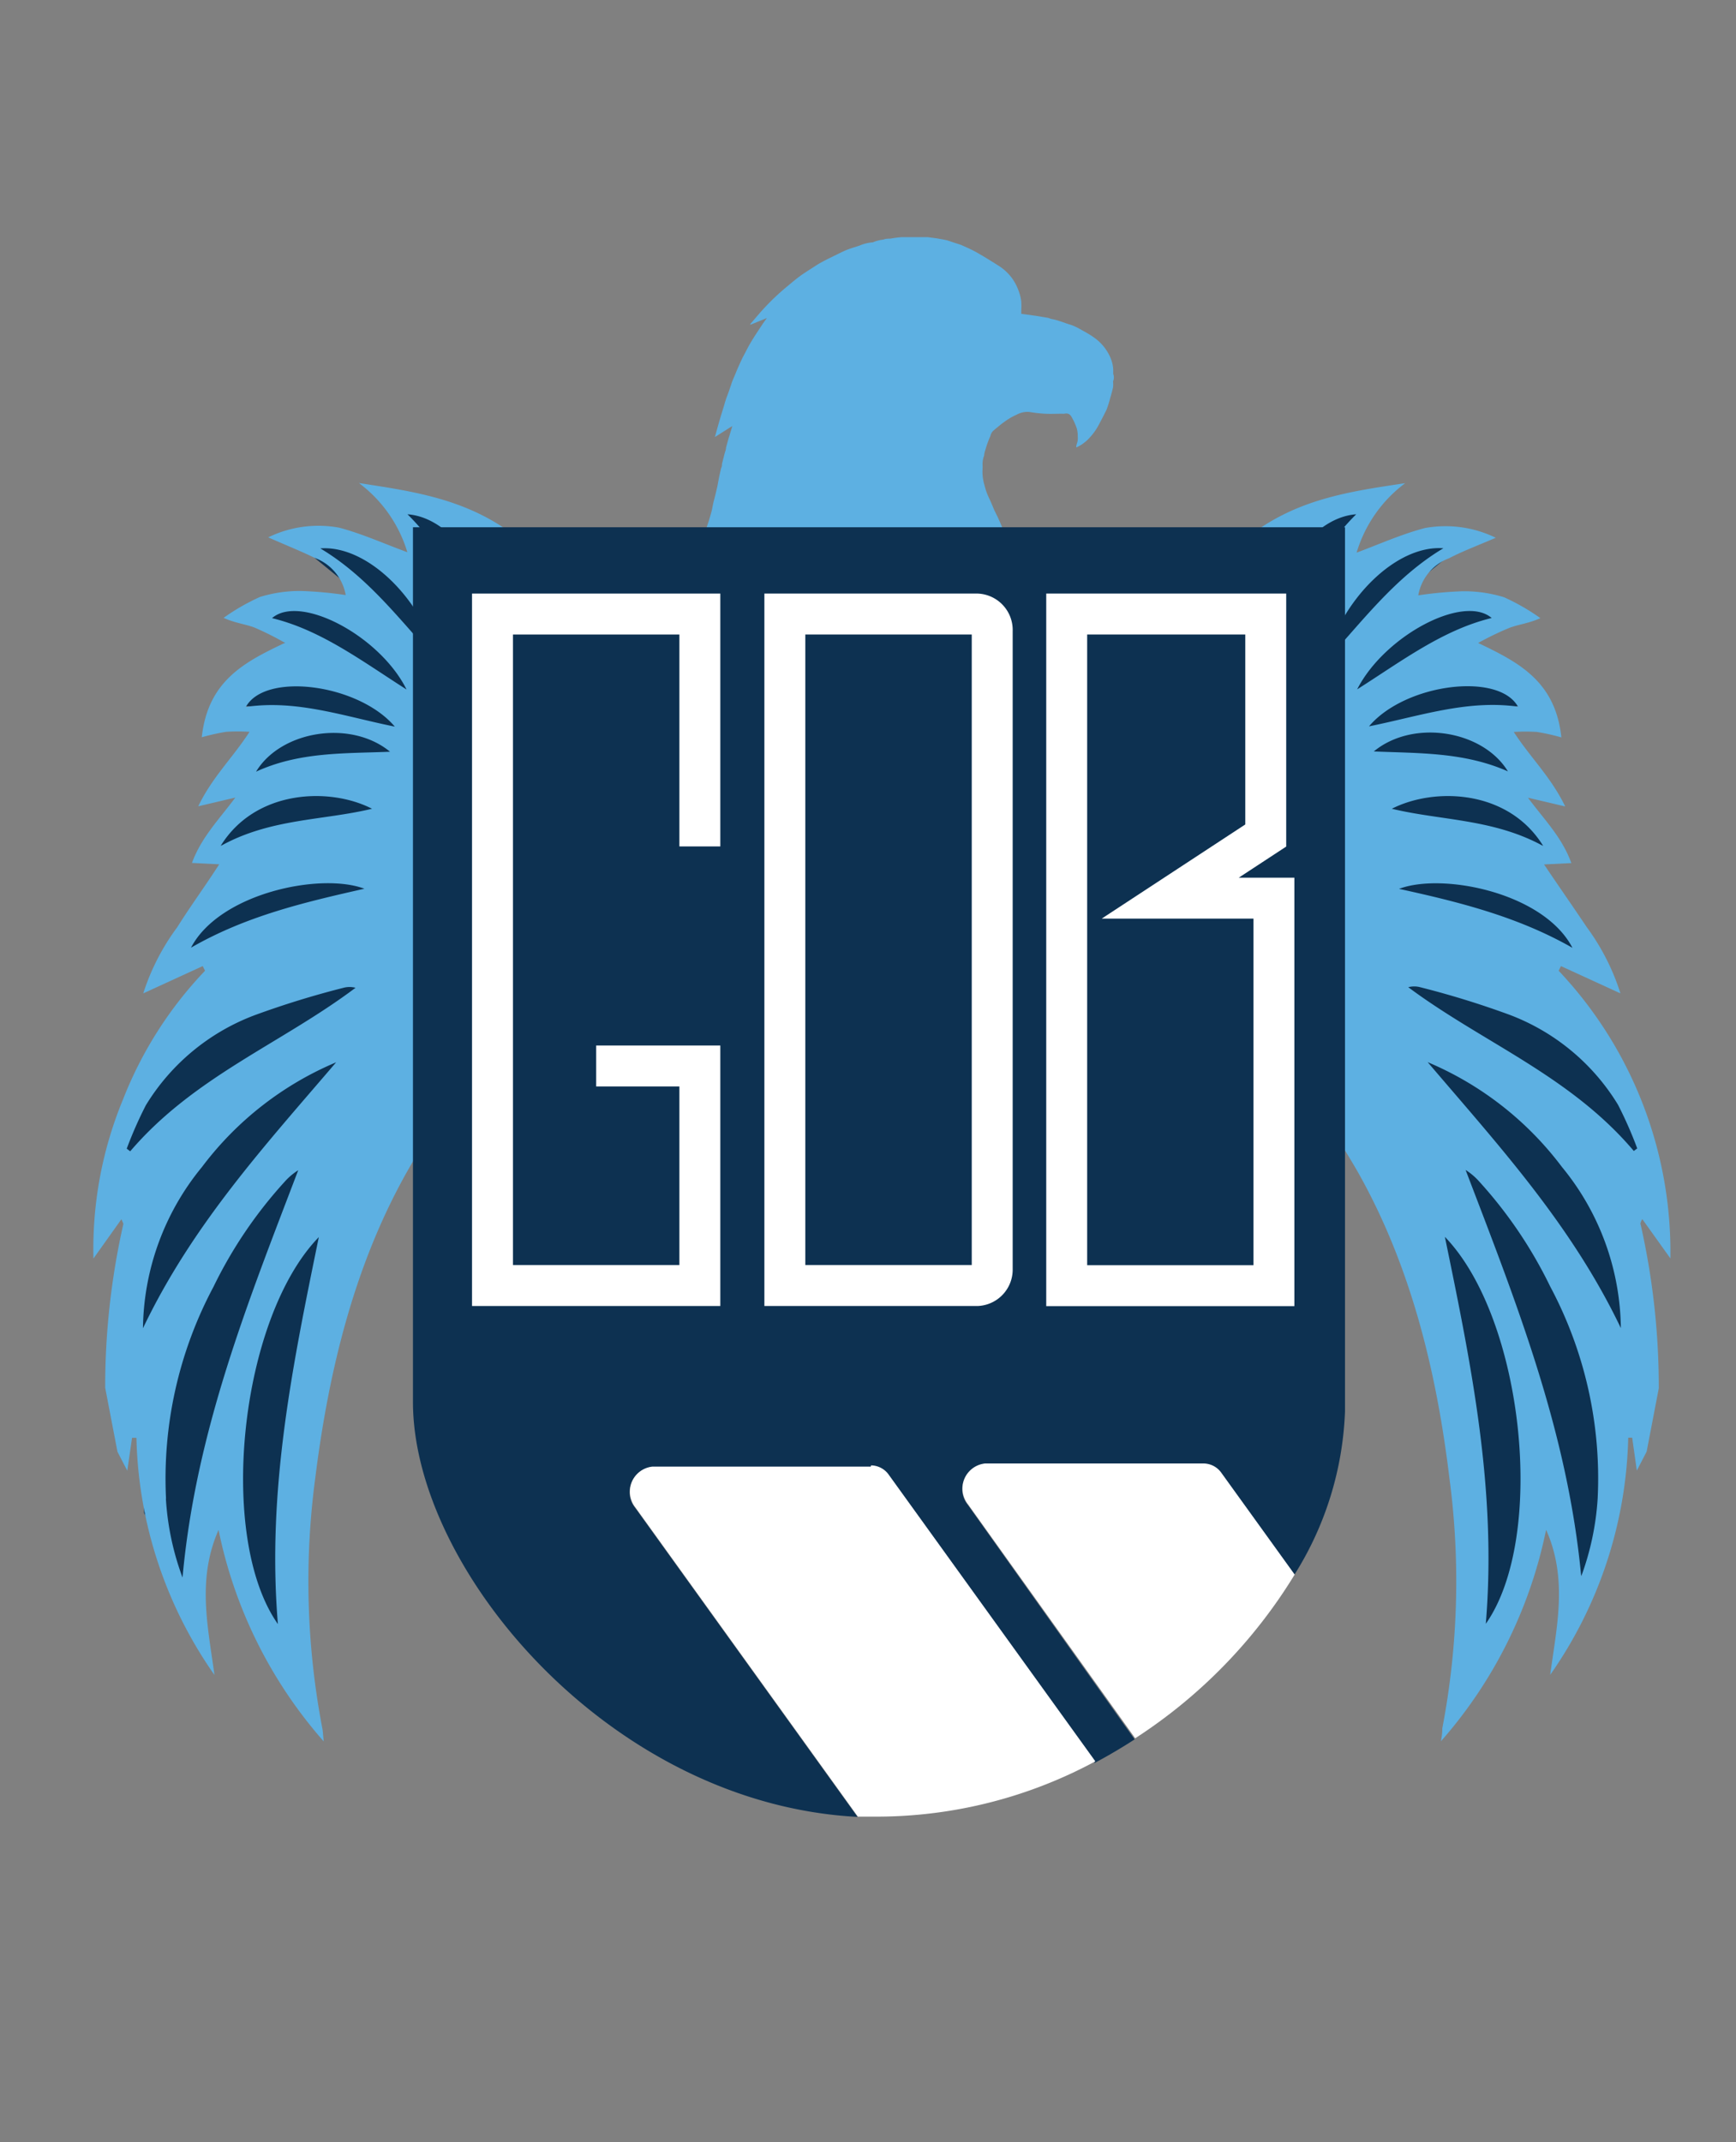 <svg id="Layer_1" data-name="Layer 1" xmlns="http://www.w3.org/2000/svg" viewBox="0 0 127.25 157"><rect x="0" y="0" width="127.25" height="157" fill="#808080" stroke="none"/><defs><style>.cls-1{fill:#0d3151;}.cls-2{fill:#5db0e2;}.cls-3{fill:#fff;}.cls-4{fill:none;stroke:#fff;stroke-miterlimit:10;stroke-width:3px;}</style></defs><polygon class="cls-1" points="96.91 42.86 100.35 36.88 94.88 37.69 93.38 40.99 95.86 42.51 96.91 42.86"/><polygon class="cls-1" points="97.92 74.08 104.43 92.59 107.21 105.68 107.36 122.13 111.06 117 112.91 108.48 115.05 113.53 115.05 117 118.52 110.88 118.59 99.69 119.79 99.69 118.59 86.8 121.13 86.8 116.96 76.51 111.51 69.45 116.96 70.53 110.32 61.98 113.85 61.98 110.32 58.32 112.91 57.26 108.69 51.76 112.91 51.76 108.2 47.11 110.32 44.77 105.74 44.35 102.34 44.35 104.21 42.36 106.01 40.89 105.74 38.64 100.5 41.18 96.91 42.86 96.91 73.71 97.92 74.08"/><polygon class="cls-1" points="39.84 43.72 36.1 40.17 32.16 37.69 28.93 36.88 31.16 42.86 39.84 43.72"/><polygon class="cls-1" points="31.16 74.08 24.65 92.59 21.87 105.68 21.71 122.13 18.02 117 16.16 108.48 14.03 113.53 14.03 117 10.56 110.88 10.49 99.69 9.29 99.69 10.49 86.8 7.95 86.8 12.12 76.51 17.57 69.45 12.12 70.53 18.76 61.98 15.23 61.98 18.76 58.32 16.16 57.26 20.38 51.76 16.16 51.76 20.88 47.11 18.76 44.77 23.34 44.35 26.74 44.35 24.87 42.36 23.07 40.89 23.34 38.64 28.58 41.18 32.16 42.86 32.16 73.71 31.16 74.08"/><path class="cls-2" d="M120.24,89.7s0-.12.14-.36l2.06,2.88a30,30,0,0,0-8.19-21.08l.17-.34,4.36,2a16.68,16.68,0,0,0-2.48-4.87c-1-1.49-2-2.92-3.12-4.58l2-.1c-.68-1.88-1.94-3.13-3.18-4.79l2.73.64c-1.05-2.17-2.53-3.55-3.77-5.46a13.87,13.87,0,0,1,1.7,0,16,16,0,0,1,1.79.4c-.44-4.12-3.13-5.5-6.1-6.92A22,22,0,0,1,110.67,46c.69-.25,1.43-.33,2.24-.7a15.69,15.69,0,0,0-2.66-1.53,9.92,9.92,0,0,0-3.06-.44,28.47,28.47,0,0,0-3.23.3,3.56,3.56,0,0,1,2.26-2.72c1-.52,2.12-.94,3.42-1.5a8.42,8.42,0,0,0-5.2-.71c-1.69.44-3.33,1.18-5,1.8A9.88,9.88,0,0,1,103,35.41c-4,.6-7.9,1.14-11.43,3.87L89.45,50.13l.11,0a32.63,32.63,0,0,1,.29,5.11c-.19,2.08.29,3.27,1.9,4.23a10.78,10.78,0,0,1,4.3,5A7,7,0,0,1,95.7,71c-.73,1.3-1.45,2.61-2.23,3.87a1.38,1.38,0,0,0,.05,1.71c2,3.07,4.14,6.07,6,9.29,3.82,6.76,5.75,14.4,6.72,22.43a57.28,57.28,0,0,1-.52,18.37c0,.2,0,.4-.1.94a33.61,33.61,0,0,0,7.71-15.5c1.61,3.6.77,7.12.3,10.63a31.48,31.48,0,0,0,5.72-17.38h.29l.34,2.41.72-1.39.89-4.64a54,54,0,0,0-1.33-12M92.3,49.76c-.14-5.92,3.27-11.8,7.11-12.07-3.4,3.36-5,7.89-7.11,12.07m4.82-1.24c1.23-4.65,5.25-8.6,8.68-8.34-3.57,2.13-6,5.44-8.68,8.34m2.36,2c2-3.93,7.8-7,9.86-5.23-3.59.87-6.61,3.17-9.86,5.23m11.79,1.27c-3.71-.53-7.24.7-10.92,1.44,2.64-3.13,9.5-4,10.92-1.44m-.74,4.74c-3.19-1.41-6.46-1.32-9.83-1.46,2.89-2.39,8-1.55,9.83,1.46M113.12,62c-3.65-2-7.48-1.86-11.1-2.73,3.14-1.6,8.56-1.41,11.1,2.73m-10.57,3.14c3.19-1.21,10.62.28,12.71,4.32-4-2.28-8.27-3.35-12.71-4.32m.67,7.21a1.7,1.7,0,0,1,.89,0,65.53,65.53,0,0,1,6.49,2,15.88,15.88,0,0,1,8,6.61,29.71,29.71,0,0,1,1.41,3.2l-.25.19c-4.68-5.53-11.06-7.93-16.53-12m11.26,13.17a18.91,18.91,0,0,1,4.32,11.81c-3.63-7.6-9-13.43-14.16-19.49a23.92,23.92,0,0,1,9.84,7.68M108.91,119c.82-9.83-1.07-19-3-28.36,5.79,6,7.47,22,3,28.36m7-3.41c-1-10.74-4.81-20.24-8.48-29.85a4.68,4.68,0,0,1,1,.85,32.45,32.45,0,0,1,5.2,7.69,29.86,29.86,0,0,1,3.48,15.53,20.07,20.07,0,0,1-1.23,5.78"/><path class="cls-2" d="M7.72,101.75l.89,4.64.72,1.39.35-2.41H10a31.48,31.48,0,0,0,5.72,17.38c-.47-3.51-1.3-7,.3-10.63a33.61,33.61,0,0,0,7.71,15.5c-.06-.54-.06-.75-.1-.94a57.31,57.31,0,0,1-.52-18.37c1-8,2.91-15.67,6.72-22.43,1.82-3.23,4-6.22,6-9.29a1.38,1.38,0,0,0,.05-1.71c-.78-1.26-1.5-2.57-2.23-3.87a7,7,0,0,1-.35-6.51,10.78,10.78,0,0,1,4.3-5c1.61-1,2.09-2.16,1.9-4.23a32.65,32.65,0,0,1,.29-5.11l.11,0L37.75,39.27c-3.54-2.72-7.48-3.26-11.44-3.87a9.87,9.87,0,0,1,3.55,5.07c-1.69-.62-3.33-1.36-5-1.8a8.41,8.41,0,0,0-5.2.71c1.29.57,2.37,1,3.42,1.51a3.55,3.55,0,0,1,2.26,2.72,28.48,28.48,0,0,0-3.23-.3,9.88,9.88,0,0,0-3.06.44,15.67,15.67,0,0,0-2.66,1.53c.81.37,1.55.45,2.24.7a22.09,22.09,0,0,1,2.26,1.13c-3,1.42-5.65,2.8-6.1,6.92a15.75,15.75,0,0,1,1.79-.4,13.87,13.87,0,0,1,1.71,0c-1.23,1.91-2.71,3.29-3.76,5.46l2.72-.64c-1.24,1.66-2.49,2.92-3.18,4.79l2,.1C15,65,13.93,66.45,13,67.94A16.68,16.68,0,0,0,10.5,72.8l4.36-2,.17.34a28.85,28.85,0,0,0-6,9.4A28.66,28.66,0,0,0,6.85,92.23L8.9,89.35c.1.24.15.31.14.36a54.15,54.15,0,0,0-1.33,12M29.87,37.69c3.84.27,7.25,6.15,7.11,12.07-2.09-4.19-3.71-8.72-7.11-12.07m-6.39,2.5c3.43-.26,7.46,3.69,8.68,8.34-2.7-2.9-5.11-6.21-8.68-8.34m-3.54,5.11c2.06-1.79,7.91,1.3,9.86,5.23-3.25-2.07-6.27-4.36-9.86-5.23m9,7.95c-3.68-.74-7.21-2-10.92-1.44,1.42-2.59,8.28-1.68,10.92,1.44m-.35,1.84c-3.36.14-6.64,0-9.82,1.46,1.81-3,6.93-3.84,9.82-1.46m-1.32,4.18c-3.62.87-7.45.7-11.1,2.73,2.54-4.14,8-4.33,11.1-2.73M14,69.45c2.09-4,9.51-5.53,12.71-4.32-4.43,1-8.68,2-12.71,4.32M9.54,84.37l-.25-.19A29.54,29.54,0,0,1,10.69,81a15.89,15.89,0,0,1,8-6.61,65.82,65.82,0,0,1,6.49-2,1.7,1.7,0,0,1,.88,0c-5.47,4.11-11.85,6.51-16.53,12m15.11-6.54c-5.17,6.05-10.53,11.88-14.16,19.49a18.93,18.93,0,0,1,4.32-11.81,23.91,23.91,0,0,1,9.84-7.68M23.37,90.66c-1.92,9.37-3.82,18.53-3,28.36-4.48-6.36-2.8-22.39,3-28.36m-11.2,19.17A29.87,29.87,0,0,1,15.65,94.3a32.5,32.5,0,0,1,5.21-7.69,4.62,4.62,0,0,1,1-.85c-3.66,9.61-7.51,19.11-8.48,29.85a20,20,0,0,1-1.22-5.78"/><path class="cls-2" d="M81.6,27.92a.74.74,0,0,0,0-.52c0-.12,0-.24,0-.35a2.63,2.63,0,0,0-.28-1,3.46,3.46,0,0,0-1.15-1.33c-.32-.23-.66-.41-1-.6a4.43,4.43,0,0,0-.48-.24c-.14-.06-.29-.1-.44-.15l-.43-.15-.34-.11-.32-.08c-.12,0-.24-.08-.36-.1l-.83-.14L74.86,23c0-.08,0-.17,0-.27a5.39,5.39,0,0,0,0-.62,3,3,0,0,0-.14-.64,3.9,3.9,0,0,0-.48-1,3.57,3.57,0,0,0-1.05-1c-.49-.31-1-.63-1.49-.91S71,18.2,70.56,18c-.19-.09-.4-.14-.6-.21l-.54-.18-.29-.06-.45-.08L68,17.38h-.14c-.59,0-1.18,0-1.77,0a7.84,7.84,0,0,0-.83.11c-.17,0-.34,0-.51.07a2.61,2.61,0,0,0-.77.2h0A3,3,0,0,0,63,18c-.27.09-.55.17-.82.27s-.55.24-.81.37-.73.35-1.08.54-.49.29-.74.45-.6.38-.89.59-.61.48-.91.73a17.51,17.51,0,0,0-1.88,1.79c-.3.33-.58.68-.87,1l0,.06s0,0,0,0l1.21-.49,0,0-.3.42-.52.79c-.15.23-.29.46-.43.7s-.26.49-.39.73-.22.43-.32.65-.22.49-.32.74-.2.45-.28.68-.16.48-.25.73-.15.39-.21.58-.09.31-.14.47l-.2.65-.15.51-.14.49-.09.34-.07.24,1.28-.81,0,0-.15.5-.15.49-.16.58c0,.18-.09.36-.13.54l-.17.67c0,.1,0,.2-.06.3-.06.26-.12.51-.17.77s-.08.45-.13.67-.14.6-.22.9-.09.4-.13.6-.08.34-.13.51-.1.35-.16.53l-.28.84c-.06.18-.12.37-.19.55s-.18.44-.27.66l-.19.43a.26.26,0,0,0,0,.08l.73-.3.78-.28.61-.23.47-.15.5-.16.33-.1.35-.1.28-.08.43-.09.46-.11h0l.52-.07a7.44,7.44,0,0,1,1.48-.06c.28,0,.55.07.83.11l.36.07c.23.06.46.12.68.19s.58.21.86.34a7.71,7.71,0,0,1,.77.42c.28.17.56.35.83.55s.54.43.81.66a19.33,19.33,0,0,1,1.53,1.51c.4.43.83.84,1.25,1.25a15.65,15.65,0,0,0,1.81,1.52c.41.29.84.55,1.27.8.27.16.55.31.83.44s.56.23.83.34.55.21.83.31.51.15.76.21l1,.26.85.19,1,.21s.07,0,.1-.07,0,0,0-.05a26.58,26.58,0,0,0,.05-3.44c0-.35-.07-.7-.12-1s-.1-.62-.17-.92-.15-.56-.22-.84-.08-.35-.13-.52-.14-.43-.21-.65l-.13-.43c-.07-.2-.13-.4-.2-.6s-.14-.37-.21-.55l-.29-.68c-.1-.24-.2-.48-.31-.72s-.19-.39-.28-.58-.2-.48-.31-.72-.2-.42-.28-.64-.14-.45-.2-.68a3.37,3.37,0,0,1-.1-1,3,3,0,0,0,0-.38,1.78,1.78,0,0,1,.12-.64c0-.18.08-.37.13-.55s.13-.39.2-.58.11-.23.14-.35a.74.74,0,0,1,.24-.37c.29-.24.58-.49.89-.7a4.63,4.63,0,0,1,.78-.44,1.65,1.65,0,0,1,.92-.2c.38.06.76.11,1.15.13s.84,0,1.26,0a.79.79,0,0,0,.16,0c.26-.05.43,0,.59.33a4.63,4.63,0,0,1,.33.75A2.13,2.13,0,0,1,79,32a.84.84,0,0,1,0,.21c0,.15-.07.29-.1.44s0,.08,0,.14a3,3,0,0,0,.77-.51A4.5,4.5,0,0,0,80.61,31c.18-.34.36-.68.51-1a7.28,7.28,0,0,0,.25-.8c.08-.27.16-.55.22-.83a1.93,1.93,0,0,0,0-.38s0-.06,0-.08"/><path class="cls-1" d="M70.94,110.28a1.85,1.85,0,0,1,1.25-3h16a1.61,1.61,0,0,1,1.3.69l5.38,7.45a24.08,24.08,0,0,0,3.72-12c0-.29,0-.58,0-.87h0V38.64H30.27v63.84h0c0,.29,0,0,0,.26,0,12.28,14.45,29.46,32.59,30.41l-16.3-22.65a1.85,1.85,0,0,1,1.25-3h16a1.61,1.61,0,0,1,1.3.69l15.14,21q1.5-.8,2.92-1.72Z"/><path class="cls-3" d="M63.83,107.48h-16a1.85,1.85,0,0,0-1.25,3l16.3,22.65c.52,0,1,0,1.58,0a33.79,33.79,0,0,0,15.83-4.05l-15.14-21a1.61,1.61,0,0,0-1.3-.69"/><path class="cls-3" d="M88.21,107.25h-16a1.85,1.85,0,0,0-1.25,3l12.25,17.14a37.61,37.61,0,0,0,11.69-12l-5.37-7.45a1.61,1.61,0,0,0-1.3-.69"/><polyline class="cls-4" points="51.3 62.03 51.3 45 36.1 45 36.1 94.21 51.3 94.21 51.3 78.12 43.7 78.12"/><path class="cls-4" d="M57.53,45V94.21h14.1A1.17,1.17,0,0,0,72.73,93V46.23A1.17,1.17,0,0,0,71.63,45Z"/><polygon class="cls-4" points="78.19 45 78.19 94.22 93.38 94.22 93.38 65.82 85.78 65.82 92.78 61.23 92.78 45 78.19 45"/></svg>